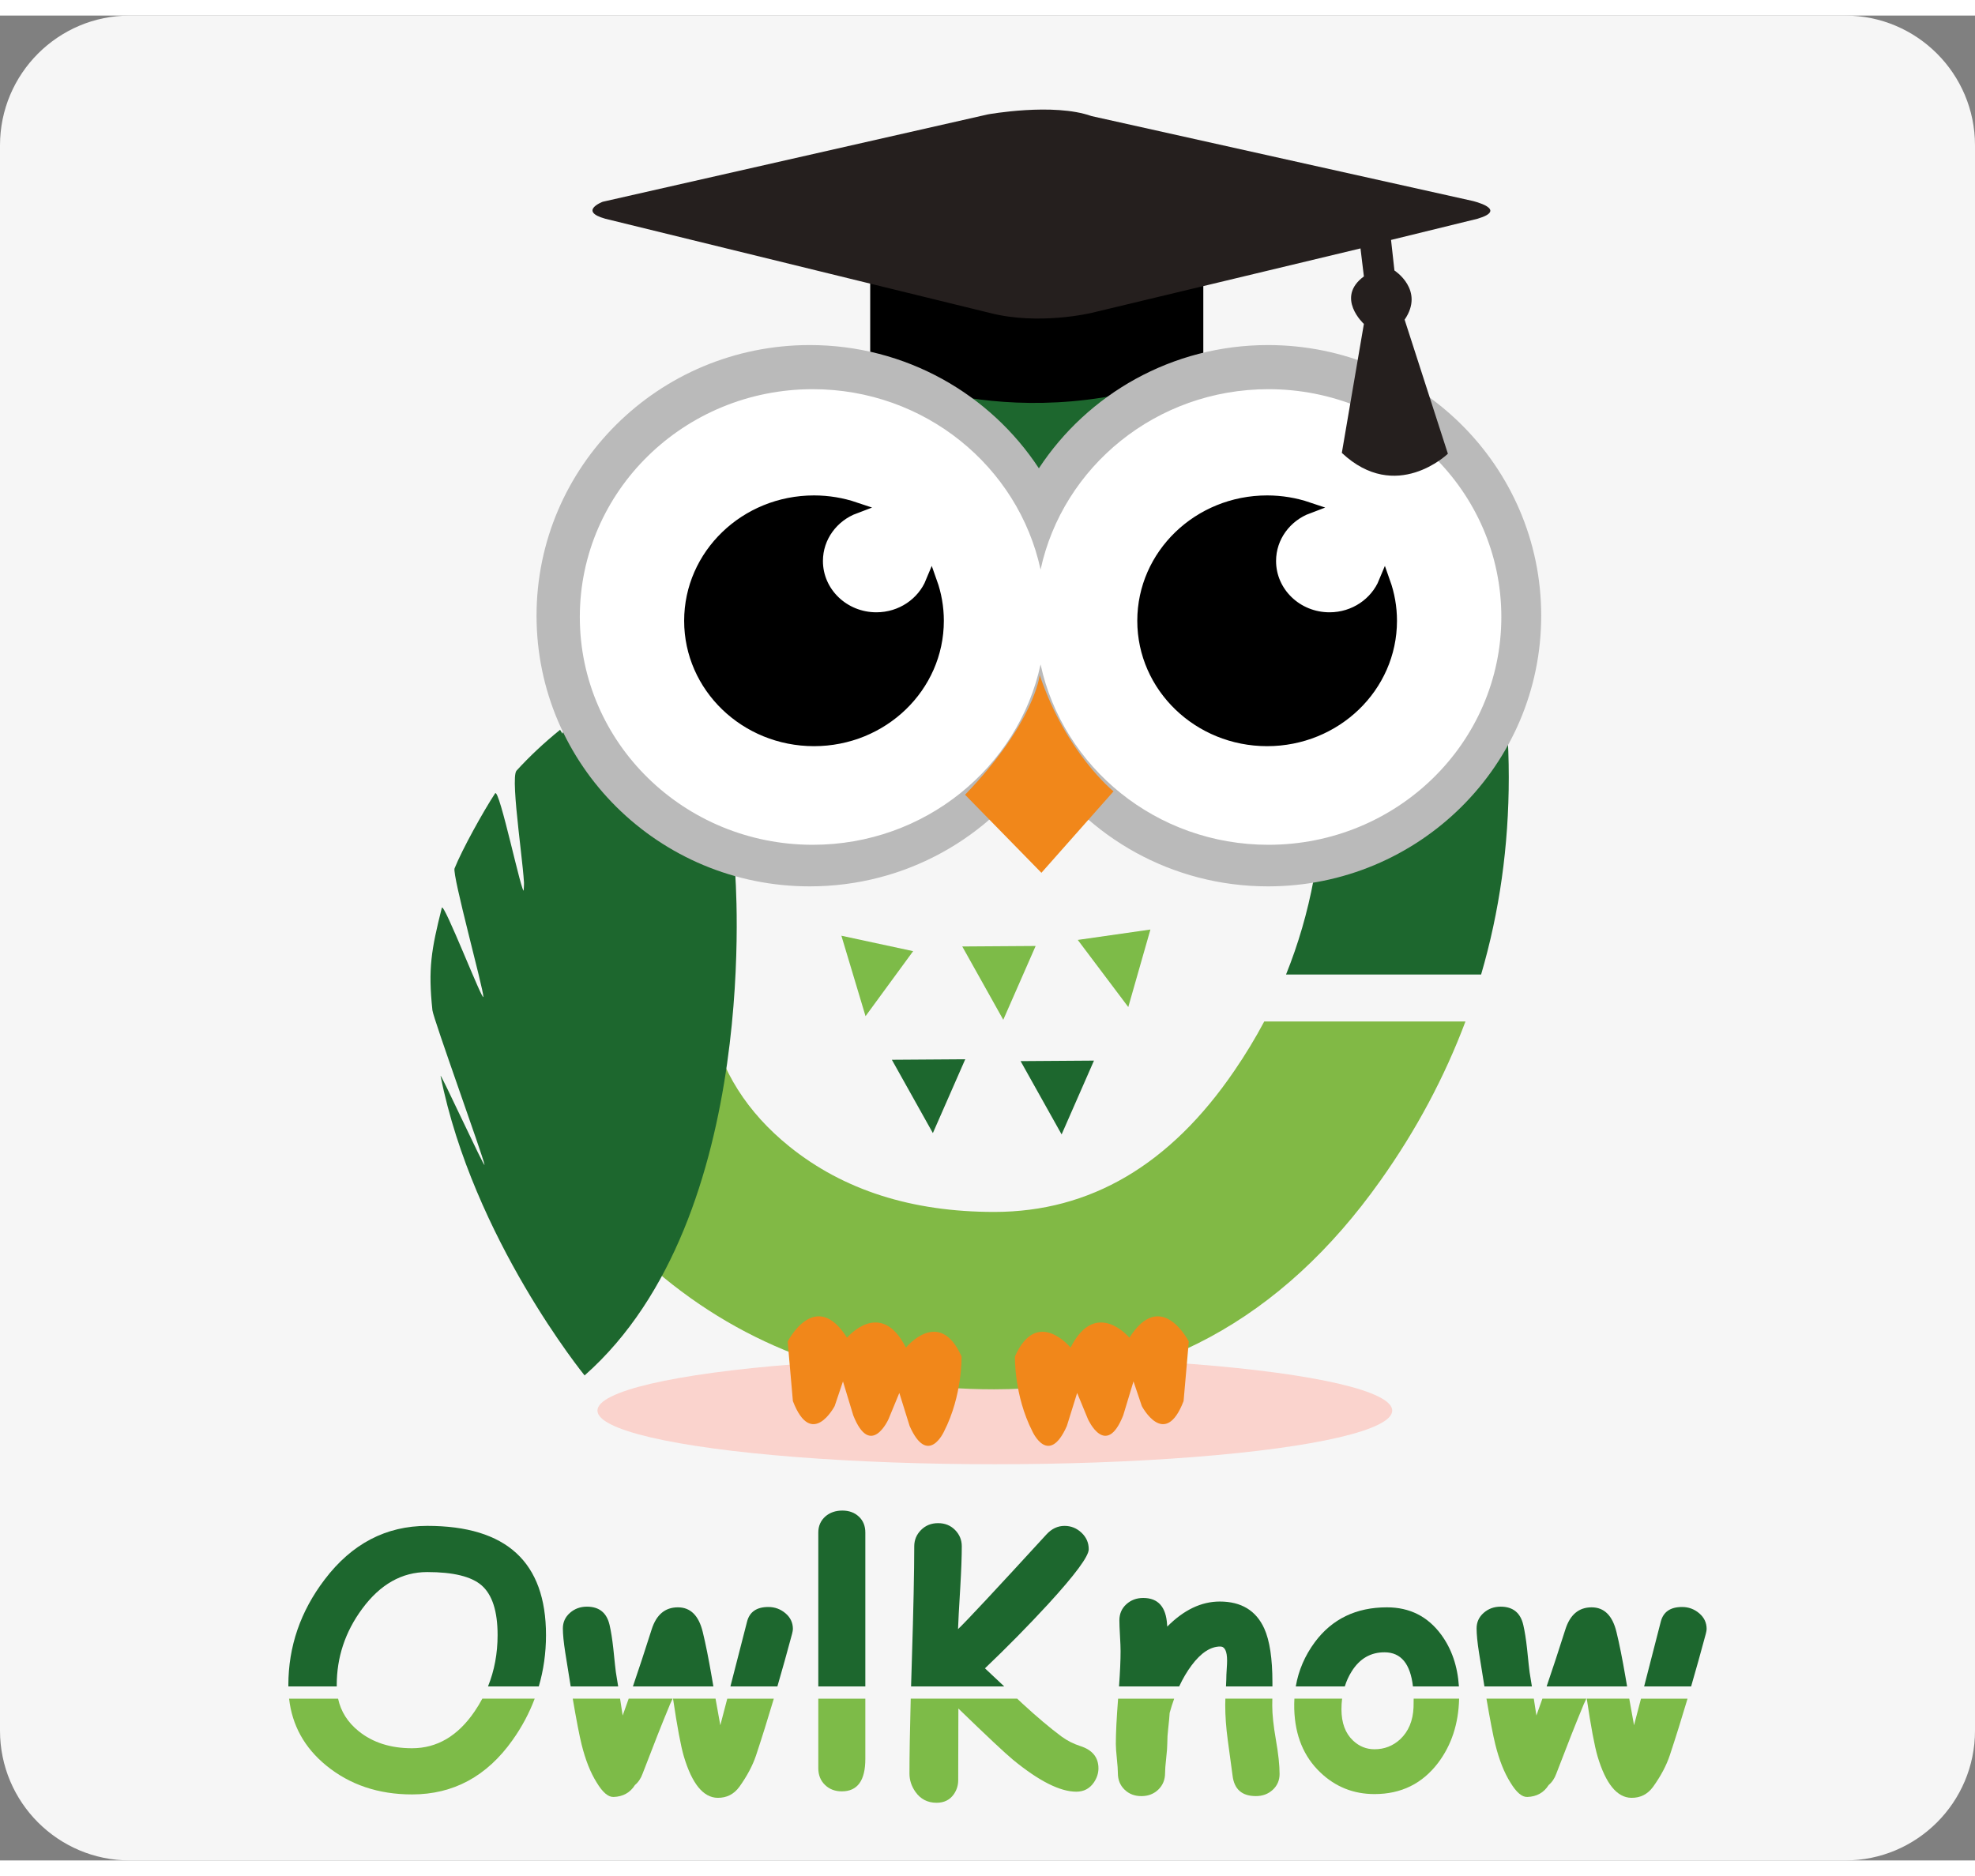 <?xml version="1.0" encoding="utf-8"?>
<!-- Generator: Adobe Illustrator 17.0.0, SVG Export Plug-In . SVG Version: 6.00 Build 0)  -->
<!DOCTYPE svg PUBLIC "-//W3C//DTD SVG 1.1//EN" "http://www.w3.org/Graphics/SVG/1.1/DTD/svg11.dtd">
<svg version="1.1" id="Layer_1" xmlns="http://www.w3.org/2000/svg" xmlns:xlink="http://www.w3.org/1999/xlink" x="0px" y="0px"
	 width="200px" height="190px" viewBox="0 0 171.796 160.5" enable-background="new 0 0 171.796 160.5" xml:space="preserve">
<rect x="0" y="0" width="171.796" height="160.5" fill="#808080" stroke="none"/>
<g>
	<path fill="#F6F6F6" d="M171.796,149.204c0,6.239-5.057,11.296-11.296,11.296H11.296C5.057,160.5,0,155.443,0,149.204V11.296
		C0,5.057,5.057,0,11.296,0H160.5c6.239,0,11.296,5.057,11.296,11.296V149.204z"/>
	<path fill="#7DBB48" d="M62.657,148.737c-0.062-0.31-0.201-1.081-0.416-2.312h-3.696c0.362,2.447,0.675,4.123,0.94,5.025
		c0.711,2.381,1.69,3.582,2.935,3.602c0.79,0.01,1.423-0.311,1.897-0.963c0.672-0.939,1.156-1.853,1.453-2.742
		c0.515-1.554,1.028-3.195,1.541-4.921h-4.049C62.901,147.818,62.7,148.59,62.657,148.737z"/>
	<path fill="#7DBB48" d="M54.163,147.892c-0.082-0.537-0.157-1.022-0.225-1.467H49.82c0.323,1.892,0.58,3.221,0.771,3.987
		c0.336,1.354,0.776,2.461,1.319,3.32c0.514,0.85,1.003,1.265,1.468,1.245c0.82-0.03,1.438-0.376,1.853-1.038
		c0.296-0.247,0.519-0.578,0.667-0.993c0.988-2.579,1.739-4.481,2.253-5.707c0.047-0.141,0.168-0.415,0.357-0.815h-3.821
		C54.507,146.939,54.332,147.43,54.163,147.892z"/>
	<path fill="#7DBB48" d="M71.18,152.473c0,0.593,0.193,1.077,0.578,1.453c0.385,0.375,0.875,0.563,1.467,0.563
		c1.364,0,2.046-0.939,2.046-2.816v-5.247H71.18V152.473z"/>
	<path fill="#7DBB48" d="M79.11,152.947c0,0.563,0.173,1.092,0.519,1.586c0.445,0.632,1.057,0.949,1.838,0.949
		c0.662,0,1.166-0.252,1.512-0.756c0.247-0.366,0.371-0.766,0.371-1.201l0.015-6.241c2.5,2.421,4.086,3.908,4.758,4.462
		c2.253,1.848,4.086,2.772,5.499,2.772c0.652,0,1.161-0.267,1.527-0.8c0.267-0.395,0.4-0.805,0.4-1.23
		c0-0.958-0.529-1.606-1.586-1.942c-0.583-0.188-1.127-0.464-1.631-0.83c-1.008-0.751-2.144-1.71-3.409-2.876
		c-0.148-0.138-0.293-0.276-0.441-0.415H79.22C79.147,149.179,79.11,151.355,79.11,152.947z"/>
	<path fill="#7DBB48" d="M106.577,146.973c0,0.959,0.074,1.982,0.222,3.068c0.138,1.028,0.277,2.051,0.415,3.068
		c0.138,1.195,0.815,1.793,2.031,1.793c0.583,0,1.072-0.183,1.467-0.548c0.395-0.366,0.593-0.825,0.593-1.378
		c0-0.761-0.106-1.749-0.319-2.965c-0.212-1.215-0.319-2.209-0.319-2.979c0-0.134,0.003-0.338,0.008-0.607h-4.085
		C106.582,146.657,106.577,146.84,106.577,146.973z"/>
	<path fill="#7DBB48" d="M97.061,150.36c0,0.282,0.03,0.707,0.089,1.276c0.059,0.568,0.089,0.994,0.089,1.275
		c0,0.574,0.192,1.049,0.578,1.426c0.385,0.377,0.874,0.566,1.467,0.566s1.084-0.19,1.475-0.569c0.39-0.38,0.585-0.858,0.585-1.435
		c0-0.283,0.032-0.711,0.096-1.283c0.064-0.572,0.096-1,0.096-1.283c0-0.435,0.028-0.88,0.083-1.336
		c0.064-0.557,0.105-1.002,0.124-1.336c0.119-0.431,0.25-0.842,0.392-1.235h-4.876C97.128,148.099,97.061,149.412,97.061,150.36z"/>
	<path fill="#7DBB48" d="M122.957,147.181c-0.05,1.166-0.435,2.09-1.156,2.772c-0.632,0.583-1.379,0.874-2.238,0.874
		c-0.711,0-1.334-0.252-1.868-0.756c-0.672-0.632-1.008-1.541-1.008-2.727c0-0.316,0.019-0.622,0.057-0.919h-4.15
		c-0.017,0.302-0.022,0.607-0.013,0.919c0.069,2.293,0.825,4.126,2.268,5.499c1.314,1.255,2.885,1.883,4.714,1.883
		c2.312,0,4.155-0.904,5.529-2.713c1.174-1.553,1.779-3.418,1.829-5.588h-3.953C122.969,146.668,122.967,146.917,122.957,147.181z"
		/>
	<path fill="#7DBB48" d="M142.137,148.737c-0.062-0.31-0.201-1.081-0.416-2.312h-3.695c0.362,2.447,0.675,4.123,0.94,5.025
		c0.711,2.381,1.69,3.582,2.935,3.602c0.79,0.01,1.423-0.311,1.897-0.963c0.672-0.939,1.156-1.853,1.452-2.742
		c0.515-1.554,1.028-3.195,1.541-4.921h-4.049C142.382,147.818,142.18,148.59,142.137,148.737z"/>
	<path fill="#7DBB48" d="M133.644,147.892c-0.082-0.537-0.157-1.022-0.225-1.467H129.3c0.323,1.892,0.58,3.221,0.771,3.987
		c0.336,1.354,0.776,2.461,1.319,3.32c0.514,0.85,1.003,1.265,1.467,1.245c0.82-0.03,1.438-0.376,1.853-1.038
		c0.296-0.247,0.519-0.578,0.667-0.993c0.988-2.579,1.739-4.481,2.253-5.707c0.047-0.141,0.168-0.415,0.357-0.815h-3.821
		C133.987,146.939,133.812,147.43,133.644,147.892z"/>
	<g>
		<path fill="#1D672E" d="M68.897,140.792c0.049-0.188,0.074-0.331,0.074-0.43c0-0.543-0.215-0.998-0.645-1.364
			c-0.43-0.365-0.926-0.548-1.49-0.548c-1.018,0-1.636,0.425-1.853,1.275c-0.598,2.329-1.08,4.208-1.448,5.637h4.086
			C68.048,143.897,68.473,142.376,68.897,140.792z"/>
		<path fill="#1D672E" d="M61.916,144.557c-0.277-1.611-0.539-2.92-0.786-3.928c-0.346-1.433-1.067-2.149-2.164-2.149
			c-1.117,0-1.878,0.642-2.283,1.927c-0.584,1.838-1.127,3.488-1.629,4.955h7C62.011,145.107,61.965,144.84,61.916,144.557z"/>
		<path fill="#1D672E" d="M53.57,144.113c-0.03-0.208-0.104-0.894-0.222-2.06c-0.089-0.81-0.198-1.492-0.326-2.046
			c-0.247-1.057-0.904-1.586-1.971-1.586c-0.573,0-1.065,0.18-1.475,0.541c-0.41,0.361-0.615,0.813-0.615,1.356
			c0,0.504,0.069,1.201,0.207,2.09c0.17,1.086,0.327,2.069,0.474,2.954h4.13C53.693,144.859,53.625,144.439,53.57,144.113z"/>
		<path fill="#1D672E" d="M75.271,131.973c0-0.573-0.188-1.035-0.563-1.386c-0.376-0.351-0.855-0.526-1.438-0.526
			c-0.583,0-1.072,0.168-1.467,0.504c-0.415,0.366-0.623,0.835-0.623,1.408v1.383v0.49v11.516h4.091V131.973z"/>
		<path fill="#1D672E" d="M85.677,143.786c1.927-1.838,3.76-3.701,5.499-5.588c2.352-2.569,3.528-4.16,3.528-4.773
			c0-0.563-0.21-1.042-0.63-1.438c-0.42-0.395-0.911-0.593-1.475-0.593c-0.593,0-1.117,0.247-1.571,0.741
			c-4.437,4.842-7.001,7.589-7.693,8.241c0.02-0.642,0.084-1.843,0.193-3.602c0.089-1.512,0.133-2.713,0.133-3.602
			c0-0.553-0.195-1.028-0.585-1.423c-0.39-0.395-0.882-0.593-1.475-0.593c-0.593,0-1.087,0.198-1.482,0.593
			c-0.395,0.395-0.593,0.87-0.593,1.423c0,2.194-0.069,5.489-0.207,9.887c-0.025,0.804-0.048,1.571-0.069,2.302h8.103
			C86.793,144.837,86.233,144.312,85.677,143.786z"/>
		<path fill="#1D672E" d="M103.655,143.522c0.814-1.088,1.645-1.633,2.491-1.633c0.395,0,0.593,0.41,0.593,1.23
			c0,0.178-0.01,0.408-0.03,0.689c-0.02,0.282-0.03,0.457-0.03,0.526c0,0.215-0.012,0.558-0.036,1.027h4.039v-0.345
			c0-2.085-0.237-3.651-0.712-4.699c-0.711-1.561-2.001-2.342-3.869-2.342c-1.601,0-3.123,0.726-4.566,2.179l-0.015-0.163
			c-0.089-1.551-0.781-2.327-2.075-2.327c-0.583,0-1.074,0.184-1.475,0.551c-0.4,0.367-0.6,0.833-0.6,1.396
			c0,0.292,0.017,0.737,0.052,1.336c0.035,0.599,0.052,1.049,0.052,1.351c0,0.776-0.045,1.8-0.135,3.063h5.231
			C102.89,144.677,103.251,144.063,103.655,143.522z"/>
		<path fill="#1D672E" d="M117.576,144.053c0.701-1.117,1.66-1.67,2.876-1.66c1.414,0.008,2.23,1,2.453,2.969h4
			c-0.116-1.764-0.631-3.267-1.546-4.51c-1.166-1.581-2.737-2.372-4.714-2.372c-2.678,0-4.768,1.008-6.27,3.024
			c-0.869,1.174-1.423,2.46-1.662,3.858h4.264C117.122,144.897,117.319,144.459,117.576,144.053z"/>
		<path fill="#1D672E" d="M133.051,144.113c-0.029-0.208-0.104-0.894-0.222-2.06c-0.089-0.81-0.198-1.492-0.326-2.046
			c-0.247-1.057-0.904-1.586-1.971-1.586c-0.573,0-1.065,0.18-1.475,0.541c-0.41,0.361-0.615,0.813-0.615,1.356
			c0,0.504,0.069,1.201,0.207,2.09c0.17,1.086,0.327,2.069,0.474,2.954h4.13C133.173,144.859,133.105,144.439,133.051,144.113z"/>
		<path fill="#1D672E" d="M141.396,144.557c-0.277-1.611-0.539-2.92-0.786-3.928c-0.346-1.433-1.067-2.149-2.164-2.149
			c-1.117,0-1.878,0.642-2.283,1.927c-0.584,1.838-1.127,3.488-1.629,4.955h7C141.491,145.107,141.445,144.84,141.396,144.557z"/>
		<path fill="#1D672E" d="M148.378,140.792c0.049-0.188,0.074-0.331,0.074-0.43c0-0.543-0.215-0.998-0.645-1.364
			c-0.43-0.365-0.926-0.548-1.49-0.548c-1.018,0-1.636,0.425-1.853,1.275c-0.598,2.329-1.08,4.208-1.449,5.637h4.087
			C147.528,143.897,147.954,142.376,148.378,140.792z"/>
		<path fill="#1D672E" d="M29.291,145.254c0-2.431,0.736-4.645,2.209-6.641c1.571-2.135,3.459-3.202,5.662-3.202
			c2.263,0,3.839,0.385,4.729,1.156c0.929,0.81,1.393,2.253,1.393,4.328c0,1.6-0.279,3.088-0.834,4.466h4.417
			c0.416-1.421,0.627-2.909,0.627-4.466c0-3.172-0.86-5.549-2.579-7.13c-1.719-1.581-4.304-2.372-7.752-2.372
			c-3.587,0-6.562,1.556-8.923,4.669c-2.105,2.767-3.157,5.83-3.157,9.19c0,0.036,0.002,0.072,0.003,0.108h4.21
			C29.293,145.326,29.291,145.29,29.291,145.254z"/>
	</g>
	<path fill="#7DBB48" d="M41.282,147.537c-1.453,2.135-3.266,3.202-5.44,3.202c-1.868,0-3.414-0.494-4.64-1.482
		c-0.956-0.771-1.554-1.715-1.793-2.831h-4.262c0.265,2.327,1.338,4.264,3.223,5.81c2.055,1.68,4.546,2.52,7.471,2.52
		c3.597,0,6.512-1.576,8.745-4.729c0.813-1.145,1.453-2.346,1.924-3.602h-4.556C41.754,146.805,41.53,147.175,41.282,147.537z"/>
	<ellipse fill="#FAD3CD" cx="86.536" cy="121.363" rx="34.567" ry="4.668"/>
	<path fill="#1D672E" d="M61.319,83.013c0-9.338,2.827-17.841,8.484-25.509c6.036-8.199,13.286-12.299,21.751-12.299
		c8.692,0,14.748,1.48,18.164,4.441c3.567,3.113,5.352,8.655,5.352,16.626c0,6.146-1.072,11.863-3.204,17.156h16.968
		c1.598-5.459,2.407-11.175,2.407-17.156c0-12.185-3.302-21.314-9.907-27.388c-6.605-6.073-16.532-9.11-29.78-9.11
		c-13.779,0-25.206,5.979-34.278,17.936C49.19,58.339,45.147,70.107,45.147,83.013c0,0.14,0.009,0.275,0.01,0.415h16.172
		C61.327,83.289,61.319,83.153,61.319,83.013z"/>
	<path fill="#81B945" d="M107.383,91.782c-5.58,8.199-12.547,12.299-20.897,12.299c-7.174,0-13.116-1.898-17.823-5.694
		c-3.674-2.962-5.97-6.587-6.887-10.874H45.406c1.018,8.938,5.139,16.381,12.382,22.319c7.895,6.453,17.461,9.68,28.698,9.68
		c13.817,0,25.015-6.054,33.595-18.164c3.122-4.397,5.58-9.01,7.392-13.835H109.97C109.196,88.971,108.334,90.394,107.383,91.782z"
		/>
	<path stroke="#000000" stroke-miterlimit="10" d="M76.195,23.359v7.086c0,0,12.327,6.2,27.975,0V23.58
		C104.169,23.58,87.783,26.681,76.195,23.359z"/>
	<path fill="#F1871A" d="M68.516,115.356c0,0,2.391-4.703,5.165-0.335c0,0,2.919-3.486,5.121,0.861c0,0,2.921-3.561,4.838,0.776
		c0,0,0.091,3.372-1.528,6.531c0,0-1.401,3.092-2.988-0.484l-0.896-2.877l-0.943,2.286c0,0-1.558,3.461-3.065-0.337l-0.894-2.952
		l-0.723,2.144c0,0-2.001,3.819-3.634-0.433L68.516,115.356z"/>
	<path fill="#F1871A" d="M103.408,115.356c0,0-2.391-4.703-5.165-0.335c0,0-2.919-3.486-5.121,0.861c0,0-2.921-3.561-4.838,0.776
		c0,0-0.091,3.372,1.528,6.531c0,0,1.401,3.092,2.988-0.484l0.896-2.877l0.943,2.286c0,0,1.558,3.461,3.065-0.337l0.894-2.952
		l0.723,2.144c0,0,2.001,3.819,3.634-0.433L103.408,115.356z"/>
	<polygon fill="#7DBB48" points="73.189,80.052 79.43,81.394 75.289,87.051 	"/>
	<polygon fill="#7DBB48" points="83.703,80.987 90.086,80.944 87.27,87.364 	"/>
	<polygon fill="#1D672E" points="88.777,90.961 95.16,90.917 92.345,97.338 	"/>
	<polygon fill="#1D672E" points="77.579,90.844 83.962,90.8 81.146,97.221 	"/>
	<polygon fill="#7DBB48" points="93.75,80.417 100.069,79.513 98.144,86.255 	"/>
	<path fill="#1D672E" d="M48.719,62.137c0,0,4.536,8.004,15.213,12.238c0,0,2.533,30.141-13.081,43.93c0,0-9.7-11.903-12.525-26.045
		c-0.098-0.492,3.899,8.206,3.818,7.709c-0.117-0.721-4.453-12.704-4.53-13.434c-0.384-3.62-0.098-5.264,0.818-8.91
		c0.149-0.591,3.614,8.351,3.614,7.733c0-0.706-2.725-10.613-2.505-11.165c0.651-1.629,2.495-4.956,3.524-6.525
		c0.368-0.561,2.369,9.111,2.51,8.433c0.196-0.941-1.253-9.743-0.643-10.412C46.045,64.47,47.303,63.284,48.719,62.137z"/>
	<path fill="#BABABA" d="M110.296,28.666c-8.351,0-15.69,4.27-19.929,10.723c-4.239-6.453-11.579-10.723-19.929-10.723
		c-13.126,0-23.767,10.542-23.767,23.546c0,13.004,10.641,23.546,23.767,23.546c8.351,0,15.69-4.27,19.929-10.723
		c4.239,6.453,11.579,10.723,19.929,10.723c13.126,0,23.767-10.542,23.767-23.546C134.063,39.208,123.422,28.666,110.296,28.666z"/>
	<path fill="#FAFCF9" d="M53.287,51.367c0,0.921,0,1.842,0,2.764C52.719,53.594,52.72,51.903,53.287,51.367z"/>
	<path fill="#F9FCFB" d="M53.466,58.077c-0.271-0.006-0.542-0.02-0.544-0.389c-0.002-0.367,0.265-0.393,0.538-0.393
		c0.304-0.001,0.62,0.005,0.589,0.437C54.021,58.104,53.72,58.063,53.466,58.077z"/>
	<path fill="#FFFFFF" d="M110.333,32.505c-9.743,0-17.877,6.728-19.818,15.692c-1.941-8.964-10.075-15.692-19.818-15.692
		c-11.19,0-20.261,8.873-20.261,19.818c0,10.945,9.071,19.818,20.261,19.818c9.743,0,17.877-6.728,19.818-15.692
		c1.941,8.964,10.075,15.692,19.818,15.692c11.19,0,20.261-8.873,20.261-19.818C130.594,41.378,121.523,32.505,110.333,32.505z"/>
	<path stroke="#000000" stroke-miterlimit="10" d="M81.016,49.276c-0.755,1.838-2.61,3.139-4.785,3.139
		c-2.843,0-5.148-2.222-5.148-4.964c0-2.106,1.362-3.901,3.282-4.622c-1.115-0.375-2.311-0.582-3.559-0.582
		c-5.962,0-10.795,4.66-10.795,10.407s4.833,10.407,10.795,10.407c5.962,0,10.795-4.66,10.795-10.407
		C81.601,51.472,81.394,50.336,81.016,49.276z"/>
	<path stroke="#000000" stroke-miterlimit="10" d="M120.432,49.276c-0.755,1.838-2.61,3.139-4.785,3.139
		c-2.843,0-5.148-2.222-5.148-4.964c0-2.106,1.362-3.901,3.282-4.622c-1.115-0.375-2.311-0.582-3.559-0.582
		c-5.962,0-10.795,4.66-10.795,10.407s4.833,10.407,10.795,10.407c5.962,0,10.795-4.66,10.795-10.407
		C121.017,51.472,120.809,50.336,120.432,49.276z"/>
	<path fill="#F1871A" d="M90.44,57.379c0,0-0.443,4.133-6.495,10.407l6.643,6.791l6.274-7.086
		C96.862,67.491,92.728,64.17,90.44,57.379z"/>
	<path fill="#251F1E" d="M52.649,17.676c-2.362-0.664-0.221-1.476-0.221-1.476l33.511-7.603c0,0,5.684-1.033,9.005,0.148
		l33.142,7.381c0,0,3.174,0.738,0.443,1.55l-7.529,1.845l0.295,2.657c0,0,2.657,1.698,0.886,4.281l3.764,11.662
		c0,0-4.503,4.355-9.226-0.074l1.919-11.219c0,0-2.51-2.288,0-4.133l-0.295-2.436l-23.398,5.61c0,0-4.576,1.107-8.857,0
		L52.649,17.676z"/>
</g>
</svg>
